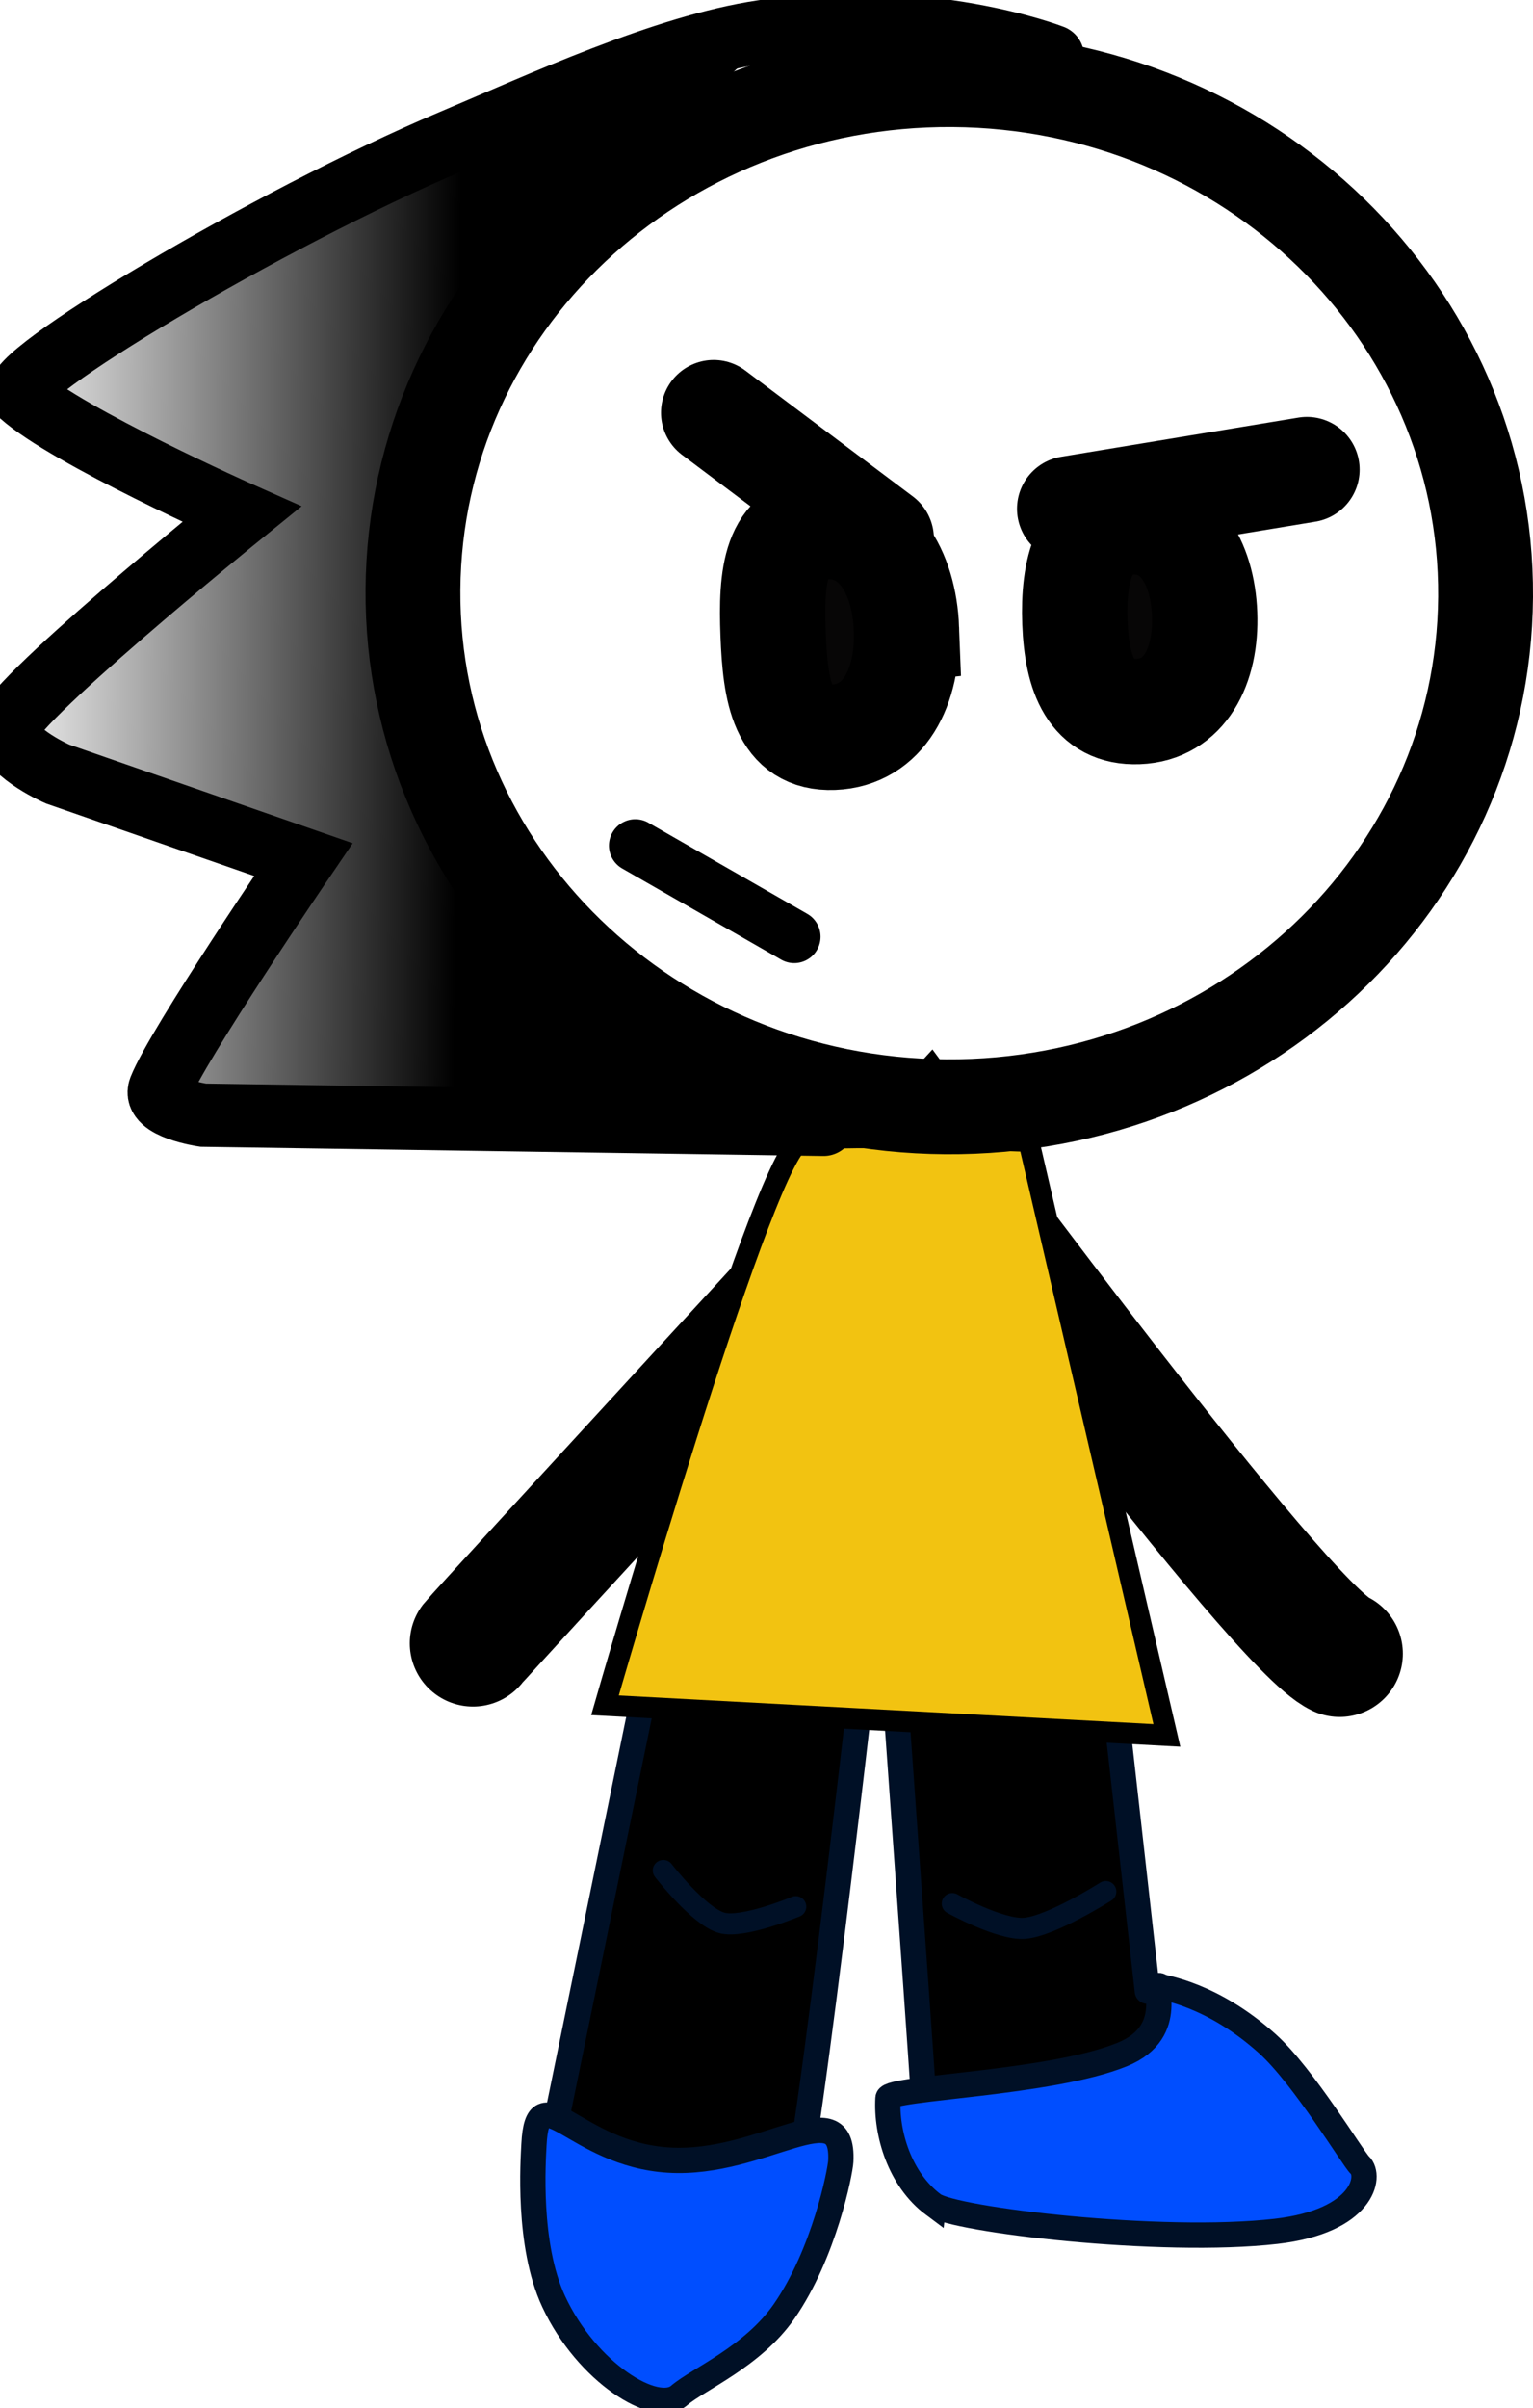<svg version="1.1" xmlns="http://www.w3.org/2000/svg" xmlns:xlink="http://www.w3.org/1999/xlink" width="72.75" height="114.197" viewBox="0,0,72.75,114.197"><defs><linearGradient x1="213.894" y1="167.598" x2="191.458" y2="167.444" gradientUnits="userSpaceOnUse" id="color-1"><stop offset="0" stop-color="#000000"/><stop offset="1" stop-color="#000000" stop-opacity="0"/></linearGradient></defs><g transform="translate(-192.193,-135.668)"><g data-paper-data="{&quot;isPaintingLayer&quot;:true}" stroke-miterlimit="10" stroke-dasharray="" stroke-dashoffset="0" style="mix-blend-mode: normal"><path d="M235.575,189.535l-0.986,15.866" fill="none" fill-rule="nonzero" stroke="#000000" stroke-width="6" stroke-linecap="round" stroke-linejoin="miter"/><path d="M214.639,213.594c0.32,-0.41 21.549,-23.456 21.549,-23.456c0,0 16.687,22.607 19.579,23.949" fill="none" fill-rule="nonzero" stroke="#000000" stroke-width="6" stroke-linecap="round" stroke-linejoin="miter"/><path d="M243.719,204.103l2.923,25.988c0,0 7.063,0.413 6.895,7.513c-0.01,0.405 -0.11,2.392 -3.027,2.974c-2.795,0.557 -8.365,-0.275 -10.401,-0.591c-0.945,-0.147 -2.385,-0.788 -3.306,-1.885c-0.927,-1.105 -0.827,-2.711 -0.826,-3.614c0,-0.368 -2.079,-29.307 -2.079,-29.307" fill="#000000" fill-rule="evenodd" stroke="#001026" stroke-width="1.2" stroke-linecap="round" stroke-linejoin="round"/><path d="M233.758,209.711c0,0 -3.384,30.232 -4.001,30.331c-1.772,0.286 -11.482,-2.278 -11.482,-2.278l6.242,-30.395" data-paper-data="{&quot;index&quot;:null}" fill="#000000" fill-rule="evenodd" stroke="#001026" stroke-width="1.2" stroke-linecap="round" stroke-linejoin="round"/><path d="M232.094,238.158c-0.025,0.491 -0.783,4.371 -2.691,7.118c-1.488,2.143 -4.066,3.205 -4.983,3.989c-1.098,0.939 -4.379,-1.082 -5.953,-4.457c-1.257,-2.697 -0.972,-6.711 -0.935,-7.447c0.171,-3.401 1.928,0.465 6.391,0.74c4.463,0.275 8.342,-3.344 8.171,0.057z" fill="#004eff" fill-rule="nonzero" stroke="#001026" stroke-width="1.2" stroke-linecap="butt" stroke-linejoin="miter"/><path d="M220.902,216.534c0,0 7.234,-25.131 9.192,-26.704c0.575,-0.462 10.922,-0.039 10.922,-0.039l6.552,28.171z" fill="#f2c311" fill-rule="nonzero" stroke="#000000" stroke-width="1" stroke-linecap="butt" stroke-linejoin="miter"/><path d="M236.494,240.216c-1.606,-1.193 -2.26,-3.398 -2.16,-5.055c0.031,-0.507 7.686,-0.668 11.119,-2.068c2.713,-1.106 1.286,-3.628 1.822,-3.228c0.111,0.083 2.413,0.339 5.06,2.715c1.718,1.542 4.077,5.466 4.389,5.757c0.551,0.512 0.177,2.665 -3.975,3.142c-5.472,0.629 -15.294,-0.55 -16.255,-1.264z" fill="#004eff" fill-rule="nonzero" stroke="#001026" stroke-width="1.2" stroke-linecap="butt" stroke-linejoin="miter"/><path d="M229.956,226.082c0,0 -2.498,1.046 -3.509,0.77c-1.08,-0.294 -2.777,-2.485 -2.777,-2.485" fill="none" fill-rule="nonzero" stroke="#001026" stroke-width="1" stroke-linecap="round" stroke-linejoin="miter"/><path d="M244.67,225.367c0,0 -2.587,1.643 -3.855,1.742c-1.149,0.09 -3.431,-1.171 -3.431,-1.171" fill="none" fill-rule="nonzero" stroke="#001026" stroke-width="1" stroke-linecap="round" stroke-linejoin="miter"/><g fill-rule="nonzero" stroke-linejoin="miter"><g><path d="M262.693,163.973c-0.093,13.451 -11.563,24.276 -25.619,24.179c-14.057,-0.097 -25.377,-11.079 -25.284,-24.53c0.093,-13.451 11.563,-24.276 25.619,-24.179c14.057,0.097 25.377,11.079 25.284,24.53z" fill="none" stroke="#000000" stroke-width="4.5" stroke-linecap="butt"/><path d="M231.276,188.986l-29.445,-0.436c0,0 -2.402,-0.356 -2.049,-1.255c0.809,-2.062 6.807,-10.866 6.807,-10.866l-11.658,-4.053c0,0 -2.123,-0.918 -2.435,-2.02c-0.29,-1.025 11.167,-10.307 11.167,-10.307c0,0 -8.242,-3.666 -10.468,-5.663c-0.874,-0.784 11.733,-8.348 20.427,-12.017c4.254,-1.795 10.057,-4.503 14.752,-5.201c7.785,-1.157 13.768,1.176 13.768,1.176" fill="none" stroke="#000000" stroke-width="3" stroke-linecap="round"/><path d="M199.961,188.537c0,0 -0.52,-1.407 0.722,-3.332c1.557,-2.41 6.919,-5.624 5.282,-7.997c-2.121,-3.074 -14.734,-2.703 -13.155,-6.539c1.297,-3.15 10.604,-8.55 10.619,-10.621c0.014,-2.067 -4.562,-0.841 -7.163,-3.61c-3.699,-3.938 -1.9,-3.931 -1.9,-3.931c0,0 11.772,-7.392 17.484,-9.799c5.36,-2.259 15.8,-4.229 15.8,-4.229c0,0 -15.029,13.644 -17.216,21.678c-2.424,8.906 15.007,27.621 15.007,27.621z" data-paper-data="{&quot;index&quot;:null}" fill="url(#color-1)" stroke="none" stroke-width="0" stroke-linecap="butt"/><path d="M235.209,165.493c0.106,2.759 -1.081,5.045 -3.472,5.137c-2.391,0.092 -2.751,-2.135 -2.856,-4.894c-0.106,-2.759 0.081,-5.007 2.473,-5.099c2.391,-0.092 3.75,2.096 3.856,4.856z" fill="#070606" stroke="#000000" stroke-width="5" stroke-linecap="butt"/><path d="M249.359,164.783c0.095,2.483 -0.951,4.54 -3.158,4.625c-2.208,0.085 -2.902,-1.738 -2.997,-4.221c-0.095,-2.483 0.445,-4.687 2.652,-4.772c2.208,-0.085 3.408,1.885 3.503,4.369z" fill="#070606" stroke="#000000" stroke-width="5" stroke-linecap="butt"/></g><path d="M234.013,161.21l-7.952,-5.972" fill="none" stroke="#000000" stroke-width="5" stroke-linecap="round"/><path d="M242.957,159.795l11.259,-1.857" fill="none" stroke="#000000" stroke-width="5" stroke-linecap="round"/><path d="M229.883,180.089l-7.542,-4.322" fill="none" stroke="#000000" stroke-width="2.5" stroke-linecap="round"/></g></g></g></svg>